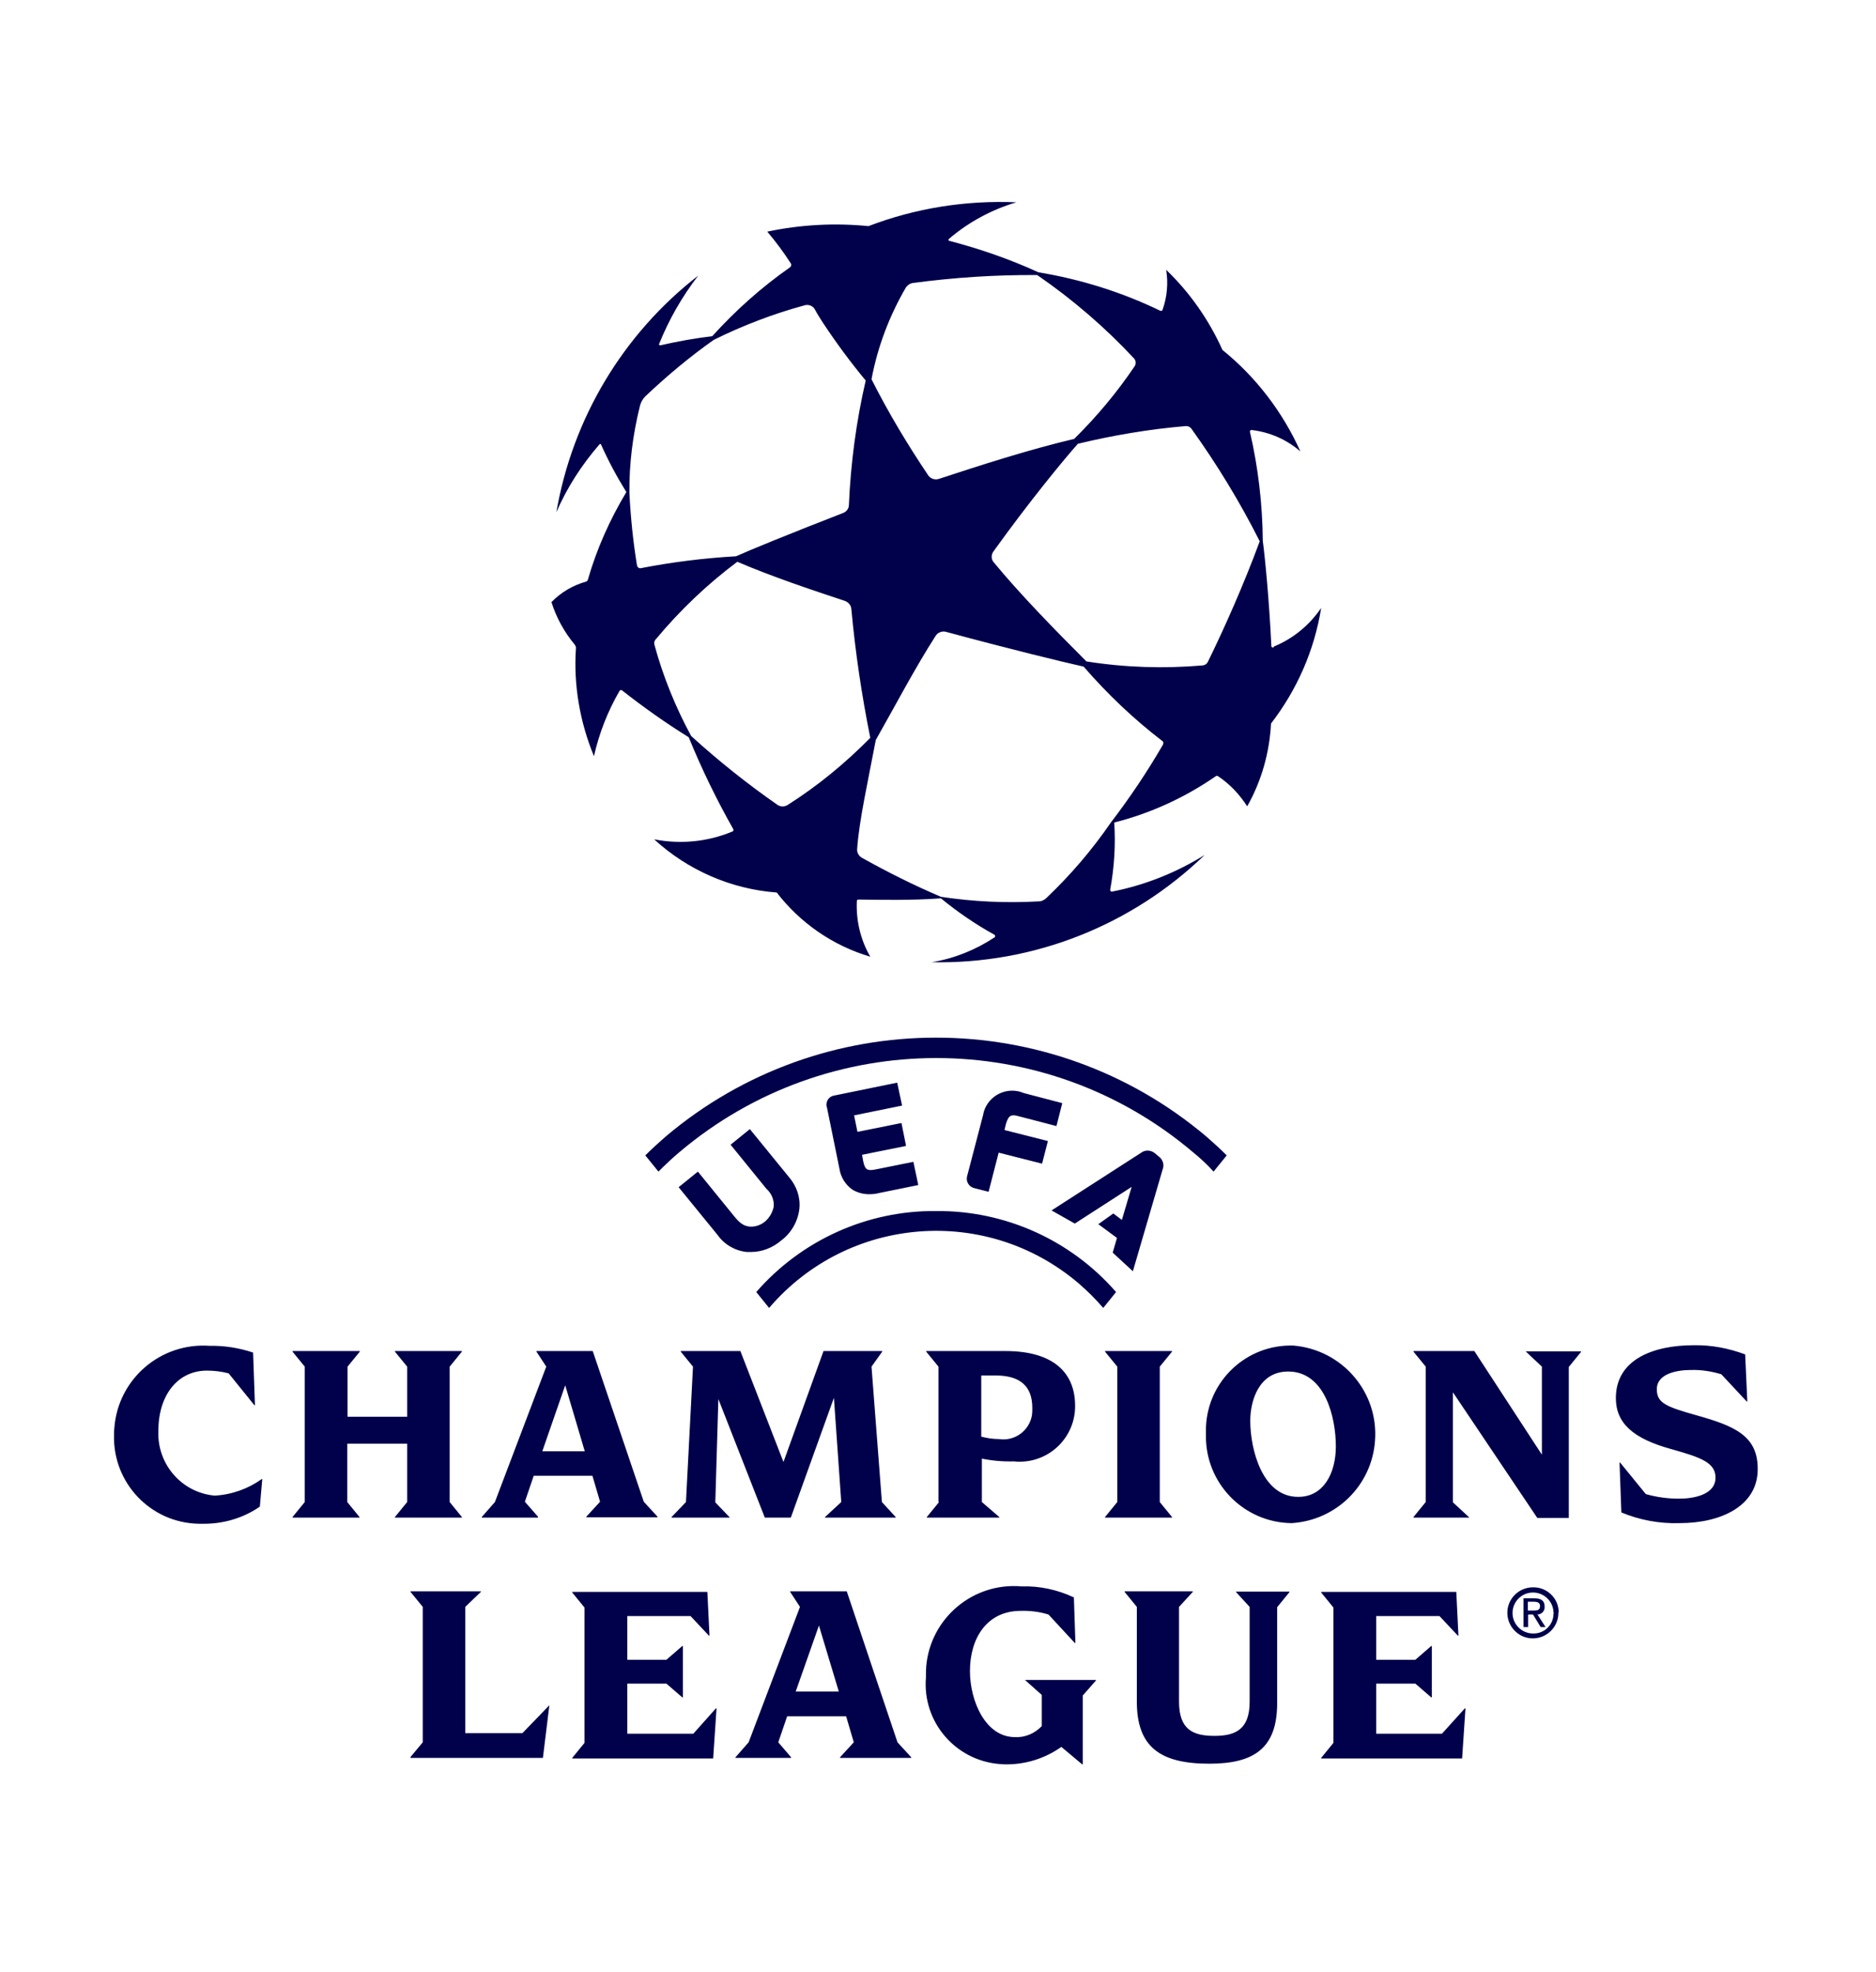 <?xml version="1.0" encoding="utf-8"?>
<!-- Generator: Adobe Illustrator 26.0.1, SVG Export Plug-In . SVG Version: 6.00 Build 0)  -->
<svg version="1.1" id="Layer_1" xmlns="http://www.w3.org/2000/svg" xmlns:xlink="http://www.w3.org/1999/xlink" x="0px" y="0px"
	 viewBox="0 0 61.37 64.52" style="enable-background:new 0 0 61.37 64.52;" xml:space="preserve">
<style type="text/css">
	.st0{fill:#FFFFFF;enable-background:new    ;}
	.st1{fill:#FFD67A;}
	.st2{fill:#BB8409;}
	.st3{fill:#FBB823;}
	.st4{clip-path:url(#SVGID_00000151501444813606529770000013615363076636603286_);}
	.st5{fill:#252525;}
	.st6{clip-path:url(#SVGID_00000114042640216441806260000016137938420663495338_);}
	.st7{fill:#2E2B25;}
	.st8{clip-path:url(#SVGID_00000145034307068037160270000011559470984848800943_);}
	.st9{fill:#3D3525;}
	.st10{clip-path:url(#SVGID_00000034795164385375723860000015805538808141139598_);}
	.st11{fill:#795E24;}
	.st12{clip-path:url(#SVGID_00000141431654439860306740000002497502877001109151_);}
	.st13{fill:#937024;}
	.st14{opacity:0.41;}
	.st15{fill:#762702;}
	.st16{fill:#782902;}
	.st17{fill:#742502;}
	.st18{fill:#806903;}
	.st19{fill:#7F5F03;}
	.st20{fill:#052822;}
	.st21{fill:#041F1D;}
	.st22{fill:#060A0B;}
	.st23{fill:#7D5903;}
	.st24{fill:#05090B;}
	.st25{fill:#030607;}
	.st26{fill:#041C1B;}
	.st27{fill:#806603;}
	.st28{fill:#054535;}
	.st29{fill:#600B03;}
	.st30{fill:#4C0A02;}
	.st31{fill:#064D3E;}
	.st32{fill:#064B3C;}
	.st33{fill:#054335;}
	.st34{fill:#5D0A03;}
	.st35{fill:#043E2E;}
	.st36{fill:#040607;}
	.st37{fill:#050A0B;}
	.st38{fill:#0B1113;}
	.st39{fill:#0D171B;}
	.st40{fill:#0D1519;}
	.st41{fill:#091113;}
	.st42{fill:#06503F;}
	.st43{fill:#054838;}
	.st44{fill:#054A3A;}
	.st45{fill:#043F30;}
	.st46{fill:#053F2F;}
	.st47{fill:#043C2D;}
	.st48{fill:#043D2E;}
	.st49{fill:#043F2E;}
	.st50{fill:#054C3B;}
	.st51{fill:#043D2D;}
	.st52{fill:#055242;}
	.st53{fill:#0D181D;}
	.st54{fill:#060B0D;}
	.st55{fill:#0B1419;}
	.st56{fill:#0B161B;}
	.st57{fill:#6F2402;}
	.st58{fill:#054233;}
	.st59{fill:#054334;}
	.st60{fill:#054C3E;}
	.st61{fill:#054033;}
	.st62{fill:#054030;}
	.st63{fill:#054333;}
	.st64{fill:#0A1216;}
	.st65{fill:#070E11;}
	.st66{fill:#070D10;}
	.st67{fill:#081013;}
	.st68{fill:#570803;}
	.st69{fill:#052321;}
	.st70{fill:#04221E;}
	.st71{fill:#052826;}
	.st72{fill:#670B03;}
	.st73{fill:#091115;}
	.st74{fill:#0C1519;}
	.st75{fill:#053A2D;}
	.st76{fill:#06493B;}
	.st77{fill:#722202;}
	.st78{fill:#054837;}
	.st79{fill:#053A2C;}
	.st80{fill:#054638;}
	.st81{fill:#044031;}
	.st82{fill:#560803;}
	.st83{fill:#480702;}
	.st84{fill:#064E3E;}
	.st85{fill:#762C01;}
	.st86{fill:#6D0B04;}
	.st87{fill:#772A02;}
	.st88{fill:#640804;}
	.st89{fill:#690904;}
	.st90{fill:#600804;}
	.st91{fill:#712501;}
	.st92{fill:#772C02;}
	.st93{fill:#712701;}
	.st94{fill:#762402;}
	.st95{fill:#053A2F;}
	.st96{fill:#053529;}
	.st97{fill:#043028;}
	.st98{fill:#05090A;}
	.st99{fill:#064336;}
	.st100{fill:#0B1315;}
	.st101{fill:#043026;}
	.st102{fill:#073629;}
	.st103{fill:#07412F;}
	.st104{fill:#010202;}
	.st105{fill:#051A12;}
	.st106{fill:#042623;}
	.st107{fill:#05342D;}
	.st108{fill:#042722;}
	.st109{fill:#052E28;}
	.st110{fill:#07312C;}
	.st111{fill:#04312A;}
	.st112{fill:#03201E;}
	.st113{fill:#06372F;}
	.st114{fill:#062A28;}
	.st115{fill:#031917;}
	.st116{fill:#040809;}
	.st117{fill:#090F13;}
	.st118{fill:#091013;}
	.st119{fill:#060C0E;}
	.st120{fill:#5D0703;}
	.st121{fill:#052825;}
	.st122{fill:#053F30;}
	.st123{fill:#043E2F;}
	.st124{fill:#054939;}
	.st125{fill:#043B2C;}
	.st126{fill:#054031;}
	.st127{fill:#05493A;}
	.st128{fill:#044030;}
	.st129{fill:#065242;}
	.st130{fill:#043A2C;}
	.st131{fill:#043F2F;}
	.st132{fill:#064C3A;}
	.st133{fill:#5E4801;}
	.st134{fill:#554201;}
	.st135{fill:#054435;}
	.st136{fill:#05402E;}
	.st137{fill:#064332;}
	.st138{fill:#042120;}
	.st139{fill:#04211E;}
	.st140{fill:#052422;}
	.st141{fill:#07322B;}
	.st142{fill:#031F1D;}
	.st143{fill:#052D27;}
	.st144{fill:#042621;}
	.st145{fill:#05322A;}
	.st146{fill:#05322B;}
	.st147{fill:#04362A;}
	.st148{fill:#053930;}
	.st149{fill:#053F32;}
	.st150{fill:#054537;}
	.st151{fill:#053F34;}
	.st152{fill:#042D26;}
	.st153{fill:#053E34;}
	.st154{fill:#053C30;}
	.st155{fill:#04201E;}
	.st156{fill:#031918;}
	.st157{fill:#062B26;}
	.st158{fill:#054639;}
	.st159{fill:#054336;}
	.st160{fill:#04392B;}
	.st161{fill:#020404;}
	.st162{fill:#06241A;}
	.st163{fill:#061E14;}
	.st164{fill:#05342B;}
	.st165{fill:#032921;}
	.st166{fill:#054134;}
	.st167{fill:#042B24;}
	.st168{fill:#05362D;}
	.st169{fill:#052E27;}
	.st170{fill:#052E22;}
	.st171{fill:#04362B;}
	.st172{fill:#054034;}
	.st173{fill:#053F33;}
	.st174{fill:#043328;}
	.st175{fill:#053029;}
	.st176{fill:#042822;}
	.st177{fill:#05372F;}
	.st178{fill:#042420;}
	.st179{fill:#172227;}
	.st180{fill:#030506;}
	.st181{fill:#070C0E;}
	.st182{fill:#0D191E;}
	.st183{fill:#0A1115;}
	.st184{fill:#054636;}
	.st185{fill:#044232;}
	.st186{fill:#054839;}
	.st187{fill:#044132;}
	.st188{fill:#055040;}
	.st189{fill:#4B0703;}
	.st190{fill:#05131B;}
	.st191{fill:#0D1317;}
	.st192{fill:#732902;}
	.st193{fill:#054B3B;}
	.st194{fill:#672703;}
	.st195{fill:#651E02;}
	.st196{fill:#054C3C;}
	.st197{fill:#043D2F;}
	.st198{fill:#064E3F;}
	.st199{fill:#054B3A;}
	.st200{fill:#065444;}
	.st201{fill:#054D3E;}
	.st202{fill:#043A2A;}
	.st203{fill:#690A03;}
	.st204{fill:#650804;}
	.st205{fill:#610804;}
	.st206{fill:#054434;}
	.st207{fill:#054232;}
	.st208{fill:#055343;}
	.st209{fill:#054F3E;}
	.st210{fill:#044536;}
	.st211{fill:#710C04;}
	.st212{fill:#755D02;}
	.st213{fill:#0C161B;}
	.st214{fill:#0D171C;}
	.st215{fill:#05151A;}
	.st216{fill:#070F12;}
	.st217{fill:#470503;}
	.st218{fill:#0E1A1F;}
	.st219{fill:#0C171C;}
	.st220{fill:#070C0F;}
	.st221{fill:#490802;}
	.st222{fill:#062217;}
	.st223{fill:#4C0902;}
	.st224{fill:#0B1216;}
	.st225{fill:#111E17;}
	.st226{fill:#0F1B21;}
	.st227{fill:#065140;}
	.st228{fill:#7C6303;}
	.st229{fill:#520903;}
	.st230{fill:#654C02;}
	.st231{fill:#064C3C;}
	.st232{fill:#054132;}
	.st233{fill:#043C2C;}
	.st234{fill:#806003;}
	.st235{fill:#7D5703;}
	.st236{fill:#7C5A03;}
	.st237{fill:#806103;}
	.st238{fill:#806304;}
	.st239{fill:#7D6202;}
	.st240{fill:#7A5902;}
	.st241{fill:#7E5D03;}
	.st242{fill:#054534;}
	.st243{fill:#053D2E;}
	.st244{fill:#063C29;}
	.st245{fill:#044233;}
	.st246{fill:#5B0903;}
	.st247{fill:#530A02;}
	.st248{fill:#4C0703;}
	.st249{fill:#7B0C05;}
	.st250{fill:#0B171B;}
	.st251{fill:#0A1419;}
	.st252{fill:#052D26;}
	.st253{fill:#063A32;}
	.st254{fill:#06332C;}
	.st255{fill:#043229;}
	.st256{fill:#053A31;}
	.st257{fill:#065442;}
	.st258{fill:#052522;}
	.st259{fill:#062D27;}
	.st260{fill:#670C05;}
	.st261{fill:#042F26;}
	.st262{fill:#053E35;}
	.st263{fill:#054738;}
	.st264{fill:#785602;}
	.st265{fill:#071C19;}
	.st266{fill:#772E01;}
	.st267{fill:#820D06;}
	.st268{fill:#770C05;}
	.st269{fill:#7D0C05;}
	.st270{fill:#730B04;}
	.st271{fill:#732901;}
	.st272{fill:#702701;}
	.st273{fill:#042B23;}
	.st274{fill:#064338;}
	.st275{fill:#0D161B;}
	.st276{fill:#052B25;}
	.st277{fill:#05302A;}
	.st278{fill:#052322;}
	.st279{fill:#043029;}
	.st280{fill:#042C25;}
	.st281{fill:#032821;}
	.st282{fill:#05352D;}
	.st283{fill:#080F12;}
	.st284{fill:#091316;}
	.st285{fill:#05332A;}
	.st286{fill:#0A1317;}
	.st287{fill:#060C0F;}
	.st288{fill:#070E10;}
	.st289{fill:#042E26;}
	.st290{fill:#05372E;}
	.st291{fill:#053C31;}
	.st292{fill:#042821;}
	.st293{fill:#480503;}
	.st294{fill:#0C161A;}
	.st295{fill:#041D1D;}
	.st296{fill:#041A19;}
	.st297{fill:#054234;}
	.st298{fill:#04392A;}
	.st299{fill:#054938;}
	.st300{fill:#054A3B;}
	.st301{fill:#075141;}
	.st302{fill:#065240;}
	.st303{fill:#685001;}
	.st304{fill:#054739;}
	.st305{fill:#053E2C;}
	.st306{fill:#05392A;}
	.st307{fill:#055140;}
	.st308{fill:#054C3D;}
	.st309{fill:#064F3F;}
	.st310{fill:#064C3B;}
	.st311{fill:#053A2E;}
	.st312{fill:#043129;}
	.st313{fill:#054135;}
	.st314{fill:#043127;}
	.st315{fill:#063F35;}
	.st316{fill:#050A0C;}
	.st317{fill:#040708;}
	.st318{fill:#070D0F;}
	.st319{fill:#091114;}
	.st320{fill:#070C0D;}
	.st321{fill:#061F15;}
	.st322{fill:#052B20;}
	.st323{fill:#051A11;}
	.st324{fill:#062016;}
	.st325{fill:#07281C;}
	.st326{fill:#05291F;}
	.st327{fill:#051D14;}
	.st328{fill:#062E21;}
	.st329{fill:#063325;}
	.st330{fill:#041D14;}
	.st331{fill:#063326;}
	.st332{fill:#05281E;}
	.st333{fill:#06281E;}
	.st334{fill:#042922;}
	.st335{fill:#05382F;}
	.st336{fill:#052C25;}
	.st337{fill:#05342C;}
	.st338{fill:#06362F;}
	.st339{fill:#032721;}
	.st340{fill:#063C32;}
	.st341{fill:#053428;}
	.st342{fill:#06382B;}
	.st343{fill:#06392C;}
	.st344{fill:#7C6102;}
	.st345{fill:#0D1518;}
	.st346{fill:#6D5402;}
	.st347{fill:#080D10;}
	.st348{fill:#054F40;}
	.st349{fill:#064D3B;}
	.st350{fill:#064D3C;}
	.st351{fill:#05131A;}
	.st352{fill:#732B01;}
	.st353{fill:#054737;}
	.st354{fill:#054E3E;}
	.st355{fill:#033F30;}
	.st356{fill:#065142;}
	.st357{fill:#044433;}
	.st358{fill:#054A39;}
	.st359{fill:#044131;}
	.st360{fill:#044535;}
	.st361{fill:#065644;}
	.st362{fill:#6E0B04;}
	.st363{fill:#7D5803;}
	.st364{fill:#7A5602;}
	.st365{fill:#785402;}
	.st366{fill:#765102;}
	.st367{fill:#630A03;}
	.st368{fill:#600A03;}
	.st369{fill:#053324;}
	.st370{fill:#054B3C;}
	.st371{fill:#043B2E;}
	.st372{fill:#054637;}
	.st373{fill:#043B2D;}
	.st374{fill:#121115;}
	.st375{fill:#705702;}
	.st376{fill:#776002;}
	.st377{fill:#721903;}
	.st378{fill:#0A1316;}
	.st379{fill:#0A1418;}
	.st380{fill:#752102;}
	.st381{fill:#741D03;}
	.st382{fill:#722401;}
	.st383{fill:#05291C;}
	.st384{fill:#03291E;}
	.st385{fill:#053021;}
	.st386{fill:#6B1C02;}
	.st387{fill:#320702;}
	.st388{fill:#702C01;}
	.st389{fill:#702B01;}
	.st390{fill:#722701;}
	.st391{fill:#752B01;}
	.st392{fill:#6E2901;}
	.st393{fill:#6E2A01;}
	.st394{fill:#6E2A00;}
	.st395{fill:#6F2901;}
	.st396{fill:#772F01;}
	.st397{fill:#6F2601;}
	.st398{fill:#702401;}
	.st399{fill:#752003;}
	.st400{fill:#055141;}
	.st401{fill:#065343;}
	.st402{fill:#745C02;}
	.st403{fill:#7F6203;}
	.st404{fill:#786003;}
	.st405{fill:#786102;}
	.st406{fill:#745B02;}
	.st407{fill:#785E02;}
	.st408{fill:#053831;}
	.st409{fill:#054032;}
	.st410{fill:#064B3A;}
	.st411{fill:#064A39;}
	.st412{fill:#080E11;}
	.st413{fill:#7F6003;}
	.st414{fill:#6D1E02;}
	.st415{fill:#806703;}
	.st416{fill:#7B5D03;}
	.st417{fill:#806303;}
	.st418{fill:#7B6203;}
	.st419{fill:#7C5E03;}
	.st420{fill:#063327;}
	.st421{fill:#05372B;}
	.st422{fill:#05261E;}
	.st423{fill:#7E5B02;}
	.st424{fill:#043C2B;}
	.st425{fill:#054937;}
	.st426{fill:#084D36;}
	.st427{fill:#043F31;}
	.st428{fill:#065243;}
	.st429{fill:#064C3E;}
	.st430{fill:#7E5D02;}
	.st431{fill:#7B5202;}
	.st432{fill:#0A1318;}
	.st433{fill:#040707;}
	.st434{fill:#060B0E;}
	.st435{fill:#7A4C03;}
	.st436{fill:#080F13;}
	.st437{fill:#0D191F;}
	.st438{fill:#0B1519;}
	.st439{fill:#060A0D;}
	.st440{fill:#810D06;}
	.st441{fill:#7E0C05;}
	.st442{fill:#091215;}
	.st443{fill:#0B1619;}
	.st444{fill:#054F3F;}
	.st445{fill:#763001;}
	.st446{fill:#6D2A01;}
	.st447{fill:#6E2C02;}
	.st448{fill:#742D01;}
	.st449{fill:#053E2E;}
	.st450{fill:#7B4E02;}
	.st451{fill:#7D5A03;}
	.st452{fill:#7C5202;}
	.st453{fill:#7E5F03;}
	.st454{fill:#7C5503;}
	.st455{fill:#053B32;}
	.st456{fill:#043027;}
	.st457{fill:#04382B;}
	.st458{fill:#032320;}
	.st459{fill:#043228;}
	.st460{fill:#4E0603;}
	.st461{fill:#520703;}
	.st462{fill:#4A0503;}
	.st463{fill:#5B0704;}
	.st464{fill:#070E12;}
	.st465{fill:#0A1114;}
	.st466{fill:#054536;}
	.st467{fill:#053F31;}
	.st468{fill:#04372B;}
	.st469{fill:#053D31;}
	.st470{fill:#042D25;}
	.st471{fill:#064739;}
	.st472{fill:#0C1215;}
	.st473{fill:#064D3D;}
	.st474{fill:#6E5402;}
	.st475{fill:#053129;}
	.st476{fill:#053326;}
	.st477{fill:#063328;}
	.st478{fill:#052E26;}
	.st479{fill:#052D24;}
	.st480{fill:#053629;}
	.st481{fill:#083623;}
	.st482{fill:#043626;}
	.st483{fill:#064A3D;}
	.st484{fill:#053D32;}
	.st485{fill:#04372C;}
	.st486{fill:#054236;}
	.st487{fill:#05392D;}
	.st488{fill:#064437;}
	.st489{fill:#053D2F;}
	.st490{fill:#064A3C;}
	.st491{fill:#04392D;}
	.st492{fill:#04382A;}
	.st493{fill:#0A1215;}
	.st494{fill:#0B151A;}
	.st495{fill:#0C151A;}
	.st496{fill:#0B1317;}
	.st497{fill:#0B151B;}
	.st498{fill:#0E181C;}
	.st499{fill:#0D181C;}
	.st500{fill:#040608;}
	.st501{fill:#030505;}
	.st502{fill:#0B1418;}
	.st503{fill:#05281D;}
	.st504{fill:#062218;}
	.st505{fill:#091216;}
	.st506{fill:#051710;}
	.st507{fill:#073426;}
	.st508{fill:#052920;}
	.st509{fill:#053329;}
	.st510{fill:#043329;}
	.st511{fill:#043429;}
	.st512{fill:#053D34;}
	.st513{fill:#032521;}
	.st514{fill:#05392E;}
	.st515{fill:#074036;}
	.st516{fill:#053E30;}
	.st517{fill:#043125;}
	.st518{fill:#065341;}
	.st519{fill:#043829;}
	.st520{fill:#054E3F;}
	.st521{fill:#064C3D;}
	.st522{fill:#065543;}
	.st523{fill:#044133;}
	.st524{fill:#750A04;}
	.st525{fill:#740C04;}
	.st526{fill:#053C2E;}
	.st527{fill:#7D5403;}
	.st528{fill:#7D5303;}
	.st529{fill:#765002;}
	.st530{fill:#785002;}
	.st531{fill:#775102;}
	.st532{fill:#785202;}
	.st533{fill:#053C2C;}
	.st534{fill:#043A2B;}
	.st535{fill:#090E10;}
	.st536{fill:#752802;}
	.st537{fill:#061F14;}
	.st538{fill:#053122;}
	.st539{fill:#063627;}
	.st540{fill:#054231;}
	.st541{fill:#732D01;}
	.st542{fill:#064938;}
	.st543{fill:#05271C;}
	.st544{fill:#043E30;}
	.st545{fill:#044435;}
	.st546{fill:#065041;}
	.st547{fill:#7C6103;}
	.st548{fill:#755A02;}
	.st549{fill:#0B1318;}
	.st550{fill:#742202;}
	.st551{fill:#722002;}
	.st552{fill:#6E2102;}
	.st553{fill:#781F03;}
	.st554{fill:#782103;}
	.st555{fill:#6F2202;}
	.st556{fill:#712B01;}
	.st557{fill:#742902;}
	.st558{fill:#051419;}
	.st559{fill:#6E2A02;}
	.st560{fill:#0C1315;}
	.st561{fill:#0C1619;}
	.st562{fill:#080E10;}
	.st563{fill:#722601;}
	.st564{fill:#6F2801;}
	.st565{fill:#762802;}
	.st566{fill:#722C01;}
	.st567{fill:#712C01;}
	.st568{fill:#742B01;}
	.st569{fill:#053E31;}
	.st570{fill:#7B6002;}
	.st571{fill:#084835;}
	.st572{fill:#053E2F;}
	.st573{fill:#053A2A;}
	.st574{fill:#073C28;}
	.st575{fill:#7C5F03;}
	.st576{fill:#744203;}
	.st577{fill:#093F2A;}
	.st578{fill:#064839;}
	.st579{fill:#064F3D;}
	.st580{fill:#05402D;}
	.st581{fill:#064B37;}
	.st582{fill:#05503D;}
	.st583{fill:#042C24;}
	.st584{fill:#5D0704;}
	.st585{fill:#7F6503;}
	.st586{fill:#600704;}
	.st587{fill:#630904;}
	.st588{fill:#0D1616;}
	.st589{fill:#0B161A;}
	.st590{fill:#0C171B;}
	.st591{fill:#070C10;}
	.st592{fill:#041216;}
	.st593{fill:#091014;}
	.st594{fill:#060D0F;}
	.st595{fill:#0D181E;}
	.st596{fill:#070B0B;}
	.st597{fill:#0F191E;}
	.st598{fill:#04080A;}
	.st599{fill:#722D01;}
	.st600{fill:#7D4E02;}
	.st601{fill:#794802;}
	.st602{fill:#784702;}
	.st603{fill:#752D01;}
	.st604{fill:#0E1517;}
	.st605{fill:#0C181D;}
	.st606{fill:#05141A;}
	.st607{fill:#054D3D;}
	.st608{fill:#772C01;}
	.st609{fill:#0B1316;}
	.st610{fill:#0A1012;}
	.st611{fill:#7C0F05;}
	.st612{fill:#712D01;}
	.st613{fill:#794A02;}
	.st614{fill:#700E04;}
	.st615{fill:#770E04;}
	.st616{fill:#660D03;}
	.st617{fill:#0F1B1E;}
	.st618{fill:#084836;}
	.st619{fill:#6F2D01;}
	.st620{fill:#702B00;}
	.st621{fill:#0E1313;}
	.st622{fill:#073D2D;}
	.st623{fill:#5A0D03;}
	.st624{fill:#794502;}
	.st625{fill:#7A4A01;}
	.st626{fill:#744C02;}
	.st627{fill:#795502;}
	.st628{fill:#755602;}
	.st629{fill:#064337;}
	.st630{fill:#053C2F;}
	.st631{fill:#06483B;}
	.st632{fill:#063E32;}
	.st633{fill:#750B04;}
	.st634{fill:#6A0A03;}
	.st635{fill:#742E01;}
	.st636{fill:#111519;}
	.st637{fill:#5E0704;}
	.st638{fill:#064439;}
	.st639{fill:#043C2E;}
	.st640{fill:#0A1518;}
	.st641{fill:#05483A;}
	.st642{fill:#0A1618;}
	.st643{fill:#0B1518;}
	.st644{fill:#0A0E12;}
	.st645{fill:#041217;}
	.st646{fill:#064B3D;}
	.st647{fill:#054635;}
	.st648{fill:#0F1B20;}
	.st649{fill:#080C0E;}
	.st650{fill:#04392C;}
	.st651{fill:#054A3C;}
	.st652{fill:#055342;}
	.st653{fill:#065441;}
	.st654{fill:#05241F;}
	.st655{fill:#041717;}
	.st656{fill:#072D25;}
	.st657{fill:#043629;}
	.st658{fill:#052A25;}
	.st659{fill:#053830;}
	.st660{fill:#042B25;}
	.st661{fill:#05352B;}
	.st662{fill:#06493A;}
	.st663{fill:#04372A;}
	.st664{fill:#06463A;}
	.st665{fill:#05080A;}
	.st666{fill:#062319;}
	.st667{fill:#0E191F;}
	.st668{fill:#0B1618;}
	.st669{fill:#061C15;}
	.st670{fill:#053224;}
	.st671{fill:#053023;}
	.st672{fill:#053426;}
	.st673{fill:#052D21;}
	.st674{fill:#052218;}
	.st675{fill:#052B21;}
	.st676{fill:#081012;}
	.st677{fill:#054436;}
	.st678{fill:#064234;}
	.st679{fill:#04372D;}
	.st680{fill:#043128;}
	.st681{fill:#053D33;}
	.st682{fill:#044332;}
	.st683{fill:#065344;}
	.st684{fill:#054E3D;}
	.st685{fill:#044032;}
	.st686{fill:#05231A;}
	.st687{fill:#043023;}
	.st688{fill:#053425;}
	.st689{fill:#041F15;}
	.st690{fill:#053B2B;}
	.st691{fill:#043627;}
	.st692{fill:#073123;}
	.st693{fill:#055041;}
	.st694{fill:#4D0807;}
	.st695{fill:#752402;}
	.st696{fill:#6E2002;}
	.st697{fill:#721D02;}
	.st698{fill:#6F2602;}
	.st699{fill:#702603;}
	.st700{fill:#7B4602;}
	.st701{fill:#04392E;}
	.st702{fill:#054337;}
	.st703{fill:#064639;}
	.st704{fill:#064231;}
	.st705{fill:#06483A;}
	.st706{fill:#053D30;}
	.st707{fill:#043427;}
	.st708{fill:#04352A;}
	.st709{fill:#053C2D;}
	.st710{fill:#532701;}
	.st711{fill:#740A04;}
	.st712{fill:#060B0C;}
	.st713{fill:#06181E;}
	.st714{fill:#0A1112;}
	.st715{fill:#6B4D04;}
	.st716{fill:#080C0D;}
	.st717{fill:#05141B;}
	.st718{fill:#043929;}
	.st719{fill:#051318;}
	.st720{fill:#070D11;}
	.st721{fill:#054B39;}
	.st722{fill:#742602;}
	.st723{fill:#052520;}
	.st724{fill:#6D2802;}
	.st725{fill:#08372B;}
	.st726{fill:#07251F;}
	.st727{fill:#7C5303;}
	.st728{fill:#7B4F02;}
	.st729{fill:#782B02;}
	.st730{fill:#7D0D05;}
	.st731{fill:#774702;}
	.st732{fill:#0D171A;}
	.st733{fill:#081114;}
	.st734{fill:#0C181C;}
	.st735{fill:#06161C;}
	.st736{fill:#0C181E;}
	.st737{fill:#043E2D;}
	.st738{fill:#044333;}
	.st739{fill:#054B38;}
	.st740{fill:#7F6603;}
	.st741{fill:#720E05;}
	.st742{fill:#750E06;}
	.st743{fill:#743A01;}
	.st744{fill:#0E181D;}
	.st745{fill:#0A0D0D;}
	.st746{fill:#784002;}
	.st747{fill:#500C02;}
	.st748{fill:#044334;}
	.st749{fill:#044231;}
	.st750{fill:#05503E;}
	.st751{fill:#065443;}
	.st752{fill:#600903;}
	.st753{fill:#550A03;}
	.st754{fill:#480903;}
	.st755{fill:#6A0A04;}
	.st756{fill:#0A1516;}
	.st757{fill:#705002;}
	.st758{fill:#061C1B;}
	.st759{fill:#042E24;}
	.st760{fill:#064A3B;}
	.st761{fill:#04382C;}
	.st762{fill:#064D3F;}
	.st763{fill:#064235;}
	.st764{fill:#064236;}
	.st765{fill:#7B0E04;}
	.st766{fill:#7A0B05;}
	.st767{fill:#0F171B;}
	.st768{fill:#0C1318;}
	.st769{fill:#052C26;}
	.st770{fill:#052A27;}
	.st771{fill:#031A1A;}
	.st772{fill:#031E1C;}
	.st773{fill:#05332C;}
	.st774{fill:#061E1C;}
	.st775{fill:#031213;}
	.st776{fill:#031414;}
	.st777{fill:#064538;}
	.st778{fill:#04332A;}
	.st779{fill:#042E25;}
	.st780{fill:#05372C;}
	.st781{fill:#064B39;}
	.st782{fill:#0A1116;}
	.st783{fill:#051319;}
	.st784{fill:#091015;}
	.st785{fill:#0E191E;}
	.st786{fill:#05251B;}
	.st787{fill:#062D20;}
	.st788{fill:#052018;}
	.st789{fill:#0C181B;}
	.st790{fill:#0B1319;}
	.st791{fill:#063F31;}
	.st792{fill:#042A1F;}
	.st793{fill:#073A2C;}
	.st794{fill:#05392C;}
	.st795{fill:#043024;}
	.st796{fill:#042B20;}
	.st797{fill:#054235;}
	.st798{fill:#054538;}
	.st799{fill:#043226;}
	.st800{fill:#04362C;}
	.st801{fill:#052623;}
	.st802{fill:#043123;}
	.st803{fill:#054D3C;}
	.st804{fill:#030404;}
	.st805{fill:#050707;}
	.st806{fill:#053A2B;}
	.st807{fill:#020304;}
	.st808{fill:#063A2B;}
	.st809{fill:#033A2A;}
	.st810{fill:#053D2C;}
	.st811{fill:#060A0C;}
	.st812{fill:#0E1A20;}
	.st813{fill:#762902;}
	.st814{fill:#722801;}
	.st815{fill:#795202;}
	.st816{fill:#794D02;}
	.st817{fill:#704001;}
	.st818{fill:#774802;}
	.st819{fill:#043729;}
	.st820{fill:#043A2D;}
	.st821{fill:#064B3B;}
	.st822{fill:#064331;}
	.st823{fill:#05392B;}
	.st824{fill:#06473A;}
	.st825{fill:#075342;}
	.st826{fill:#065340;}
	.st827{fill:#072315;}
	.st828{fill:#052F22;}
	.st829{fill:#593001;}
	.st830{fill:#592C01;}
	.st831{fill:#5A3401;}
	.st832{fill:#5C3A01;}
	.st833{fill:#7C0C05;}
	.st834{fill:#644501;}
	.st835{fill:#613F01;}
	.st836{fill:#06161E;}
	.st837{fill:#490903;}
	.st838{fill:#064F40;}
	.st839{fill:#054B3D;}
	.st840{fill:#044434;}
	.st841{fill:#055441;}
	.st842{fill:#055444;}
	.st843{fill:#7E5C02;}
	.st844{fill:#732202;}
	.st845{fill:#762202;}
	.st846{fill:#06332A;}
	.st847{fill:#692203;}
	.st848{fill:#042923;}
	.st849{fill:#06352E;}
	.st850{fill:#063D33;}
	.st851{fill:#053E33;}
	.st852{fill:#7C5903;}
	.st853{fill:#7B5503;}
	.st854{fill:#081014;}
	.st855{fill:#7C5803;}
	.st856{fill:#050808;}
	.st857{fill:#051219;}
	.st858{fill:#0C161C;}
	.st859{fill:#0D1A1D;}
	.st860{fill:#064F42;}
	.st861{fill:#610D05;}
	.st862{fill:#691F01;}
	.st863{fill:#550F04;}
	.st864{fill:#451005;}
	.st865{fill:#702003;}
	.st866{fill:#7F6803;}
	.st867{fill:#7E1005;}
	.st868{fill:#063C2F;}
	.st869{fill:#080D0D;}
	.st870{fill:#0F1919;}
	.st871{fill:#732502;}
	.st872{fill:#090F12;}
	.st873{fill:#0A1011;}
	.st874{fill:#06090B;}
	.st875{fill:#043B2B;}
	.st876{fill:#030405;}
	.st877{fill:#050708;}
	.st878{fill:#0C2E27;}
	.st879{fill:#075040;}
	.st880{fill:#05493B;}
	.st881{fill:#041716;}
	.st882{fill:#042A24;}
	.st883{fill:#0B1417;}
	.st884{fill:#033228;}
	.st885{fill:#054237;}
	.st886{fill:#051418;}
	.st887{fill:#05151C;}
	.st888{fill:#062F20;}
	.st889{fill:#053729;}
	.st890{fill:#06281D;}
	.st891{fill:#052C1F;}
	.st892{fill:#051F16;}
	.st893{fill:#064335;}
	.st894{fill:#063C2D;}
	.st895{fill:#04342A;}
	.st896{fill:#043F32;}
	.st897{fill:#064E3C;}
	.st898{fill:#043E31;}
	.st899{fill:#043D2C;}
	.st900{fill:#044130;}
	.st901{fill:#055241;}
	.st902{fill:#06151C;}
	.st903{fill:#6D2501;}
	.st904{fill:#722602;}
	.st905{fill:#6F2401;}
	.st906{fill:#735002;}
	.st907{fill:#704B01;}
	.st908{fill:#704801;}
	.st909{fill:#7C4F03;}
	.st910{fill:#673901;}
	.st911{fill:#663F01;}
	.st912{fill:#043728;}
	.st913{fill:#053B2F;}
	.st914{fill:#063324;}
	.st915{fill:#05291E;}
	.st916{fill:#042C21;}
	.st917{fill:#043628;}
	.st918{fill:#05382A;}
	.st919{fill:#043225;}
	.st920{fill:#064435;}
	.st921{fill:#603201;}
	.st922{fill:#5E3601;}
	.st923{fill:#810E06;}
	.st924{fill:#7D5C03;}
	.st925{fill:#5D1E01;}
	.st926{fill:#7B5103;}
	.st927{fill:#641F01;}
	.st928{fill:#6C4D02;}
	.st929{fill:#694501;}
	.st930{fill:#6A4C01;}
	.st931{fill:#064E3D;}
	.st932{fill:#053E32;}
	.st933{fill:#540A03;}
	.st934{fill:#7F6103;}
	.st935{fill:#711B03;}
	.st936{fill:#805F03;}
	.st937{fill:#072B23;}
	.st938{fill:#05362B;}
	.st939{fill:#054133;}
	.st940{fill:#080D0E;}
	.st941{fill:#795602;}
	.st942{fill:#593D02;}
	.st943{fill:#054D3B;}
	.st944{fill:#044C3D;}
	.st945{fill:#6A2201;}
	.st946{fill:#101312;}
	.st947{fill:#7C0D05;}
	.st948{fill:#770D05;}
	.st949{fill:#700B04;}
	.st950{fill:#752602;}
	.st951{fill:#041D1C;}
	.st952{fill:#4C3E03;}
	.st953{fill:#6E1A03;}
	.st954{fill:#7D5F03;}
	.st955{fill:#0E1513;}
	.st956{fill:#111917;}
	.st957{fill:#020405;}
	.st958{fill:#0A1417;}
	.st959{fill:#052A1F;}
	.st960{fill:#05463A;}
	.st961{fill:#070C0C;}
	.st962{fill:#052B1E;}
	.st963{fill:#640A04;}
	.st964{fill:#063C31;}
	.st965{fill:#080D0F;}
	.st966{fill:#030606;}
	.st967{fill:#06352A;}
	.st968{fill:#063E31;}
	.st969{fill:#090F11;}
	.st970{fill:#080D11;}
	.st971{fill:#7F0E05;}
	.st972{fill:#040808;}
	.st973{fill:#061419;}
	.st974{fill:#0A1113;}
	.st975{fill:#0A1213;}
	.st976{fill:#0D161A;}
	.st977{fill:#043B2A;}
	.st978{fill:#053B2C;}
	.st979{fill:#064A3A;}
	.st980{fill:#064237;}
	.st981{fill:#043A2E;}
	.st982{fill:#070D0E;}
	.st983{fill:#06493C;}
	.st984{fill:#062E29;}
	.st985{fill:#091012;}
	.st986{fill:#042721;}
	.st987{fill:#053B2E;}
	.st988{fill:#064638;}
	.st989{fill:#05382D;}
	.st990{fill:#0C171D;}
	.st991{fill:#053F36;}
	.st992{fill:#063B31;}
	.st993{fill:#063E33;}
	.st994{fill:#064436;}
	.st995{fill:#043025;}
	.st996{clip-path:url(#SVGID_00000020361391858894357670000008480235222358912190_);}
	.st997{fill:url(#Ellipse_97_00000124860729273311273260000011161573602618742973_);}
	.st998{fill:url(#Ellipse_98_00000097479498269207478950000000221406081558490259_);}
	.st999{fill:#1E2026;}
	.st1000{fill:#FFFFFF;}
	.st1001{fill:#FAFAFA;}
	.st1002{fill:#494E54;}
	.st1003{fill:#BBBBBB;}
	.st1004{opacity:0.32;fill:#494E54;enable-background:new    ;}
	.st1005{fill:#DFDFDF;}
	.st1006{fill:#FF4444;}
	.st1007{fill:#999999;}
	.st1008{fill:#66FF66;}
	.st1009{fill:none;}
	.st1010{fill:none;stroke:#1E2026;stroke-width:2;stroke-linecap:round;stroke-linejoin:round;}
	.st1011{fill:#1F2226;}
	.st1012{fill:#2B2B34;}
	.st1013{opacity:0.2;}
	.st1014{fill:#FFF029;}
	.st1015{fill:#FFFF00;}
	.st1016{fill:#FF5757;}
	.st1017{fill:#0ECB62;}
	.st1018{fill:#FFA946;}
	.st1019{opacity:0.3;}
	.st1020{fill:#1E2026;fill-opacity:0;}
	.st1021{opacity:0.25;fill:url(#Ellipse_97_00000157994776127918967610000017392152064396799656_);enable-background:new    ;}
	.st1022{fill:#27272F;}
	.st1023{opacity:0.17;fill:#FFFFFF;enable-background:new    ;}
	.st1024{fill:#2C3136;}
	.st1025{fill:#ADFF2F;}
	.st1026{fill:#474C52;}
	.st1027{opacity:0.3;fill:#FFFFFF;enable-background:new    ;}
	.st1028{fill:url(#);}
	.st1029{fill:#B60001;}
	.st1030{opacity:0.25;fill:url(#Ellipse_107_00000058568471071579068890000010334748085122206852_);enable-background:new    ;}
	.st1031{fill:#14151A;}
	.st1032{opacity:0;}
	.st1033{opacity:0.32;}
	.st1034{fill:#494E54;fill-opacity:0;}
	.st1035{fill:none;stroke:#DFDFDF;stroke-width:2;stroke-linecap:round;stroke-linejoin:round;}
	.st1036{fill:#4C4C52;}
	.st1037{fill:none;stroke:#BBBCBF;stroke-width:10;stroke-miterlimit:10;}
	.st1038{clip-path:url(#SVGID_00000173859559390808386360000001445983966352533425_);}
	.st1039{clip-path:url(#SVGID_00000026141139920708389190000000634394532500497280_);}
	.st1040{opacity:0.078;clip-path:url(#SVGID_00000158004547815249281750000008224755000969210770_);fill:url(#);}
	.st1041{clip-path:url(#SVGID_00000115478263493614756320000011105033048750121898_);}
	.st1042{opacity:0.2;clip-path:url(#SVGID_00000115478263493614756320000011105033048750121898_);enable-background:new    ;}
	.st1043{clip-path:url(#SVGID_00000090266594504311015410000001195070831120698796_);fill:url(#);}
	.st1044{clip-path:url(#SVGID_00000090266594504311015410000001195070831120698796_);}
	.st1045{opacity:0.2;clip-path:url(#SVGID_00000115478263493614756320000011105033048750121898_);fill:#1E2026;}
	.st1046{clip-path:url(#SVGID_00000115478263493614756320000011105033048750121898_);fill:#FFFFFF;}
	
		.st1047{clip-path:url(#SVGID_00000115478263493614756320000011105033048750121898_);fill:none;stroke:#ADFF2F;stroke-width:0.38;}
	.st1048{opacity:0.302;clip-path:url(#SVGID_00000115478263493614756320000011105033048750121898_);enable-background:new    ;}
	.st1049{clip-path:url(#SVGID_00000103954803482198012290000003993592514974719893_);fill:#FFFFFF;}
	.st1050{clip-path:url(#SVGID_00000103954803482198012290000003993592514974719893_);fill:#2C3136;}
	
		.st1051{opacity:0.29;clip-path:url(#SVGID_00000115478263493614756320000011105033048750121898_);fill:none;stroke:#FFFFFF;stroke-width:1.14;}
	
		.st1052{clip-path:url(#SVGID_00000115478263493614756320000011105033048750121898_);fill-rule:evenodd;clip-rule:evenodd;fill:#FFFFFF;}
	.st1053{opacity:0.302;clip-path:url(#SVGID_00000115478263493614756320000011105033048750121898_);fill:#FFFFFF;}
	.st1054{clip-path:url(#SVGID_00000115478263493614756320000011105033048750121898_);fill:#33363A;}
	
		.st1055{opacity:0.302;clip-path:url(#SVGID_00000115478263493614756320000011105033048750121898_);fill:none;stroke:#FFFFFF;stroke-width:1.14;}
	.st1056{clip-path:url(#SVGID_00000115478263493614756320000011105033048750121898_);fill:#FFF029;}
	.st1057{clip-path:url(#SVGID_00000115478263493614756320000011105033048750121898_);fill:#0ECB62;}
	.st1058{clip-path:url(#SVGID_00000115478263493614756320000011105033048750121898_);fill:#FF5757;}
	
		.st1059{opacity:0.302;clip-path:url(#SVGID_00000115478263493614756320000011105033048750121898_);fill:none;stroke:#FFFFFF;stroke-width:0.38;}
	.st1060{clip-path:url(#SVGID_00000115478263493614756320000011105033048750121898_);fill:url(#);}
	.st1061{clip-path:url(#SVGID_00000115478263493614756320000011105033048750121898_);fill:#FFA946;}
	.st1062{clip-path:url(#SVGID_00000130648807615415830720000000556929604122593157_);fill:url(#);}
	.st1063{clip-path:url(#SVGID_00000130648807615415830720000000556929604122593157_);}
	.st1064{clip-path:url(#SVGID_00000160172870537853351120000009739422929854900899_);fill:#FFFFFF;}
	.st1065{clip-path:url(#SVGID_00000160172870537853351120000009739422929854900899_);fill:#2C3136;}
	.st1066{clip-path:url(#SVGID_00000090281214074025458570000014985995730328745872_);fill:url(#);}
	.st1067{clip-path:url(#SVGID_00000090281214074025458570000014985995730328745872_);}
	.st1068{clip-path:url(#SVGID_00000038380090077596892870000005823591422094691731_);fill:#FFFFFF;}
	.st1069{clip-path:url(#SVGID_00000038380090077596892870000005823591422094691731_);fill:#2C3136;}
	.st1070{clip-path:url(#SVGID_00000115478263493614756320000011105033048750121898_);fill:#1E2026;}
	.st1071{clip-path:url(#SVGID_00000115478263493614756320000011105033048750121898_);fill:#494E54;}
	.st1072{opacity:0;clip-path:url(#SVGID_00000115478263493614756320000011105033048750121898_);fill:#494E54;}
	.st1073{clip-path:url(#SVGID_00000115478263493614756320000011105033048750121898_);fill:#DFDFDF;}
	.st1074{clip-path:url(#SVGID_00000115478263493614756320000011105033048750121898_);fill:#FF4444;}
	.st1075{clip-path:url(#SVGID_00000115478263493614756320000011105033048750121898_);fill:#999999;}
	.st1076{clip-path:url(#SVGID_00000115478263493614756320000011105033048750121898_);fill:#66FF66;}
	
		.st1077{clip-path:url(#SVGID_00000115478263493614756320000011105033048750121898_);fill:none;stroke:#DFDFDF;stroke-width:0.76;stroke-linecap:round;stroke-linejoin:round;}
	.st1078{clip-path:url(#SVGID_00000153686003514433154740000009786257373433655182_);fill:url(#);}
	.st1079{clip-path:url(#SVGID_00000153686003514433154740000009786257373433655182_);}
	.st1080{clip-path:url(#SVGID_00000163779833156955353720000007783445629137482124_);fill:#FFFFFF;}
	.st1081{clip-path:url(#SVGID_00000163779833156955353720000007783445629137482124_);fill:#2C3136;}
	.st1082{clip-path:url(#SVGID_00000115478263493614756320000011105033048750121898_);fill:#363640;}
	.st1083{clip-path:url(#SVGID_00000115478263493614756320000011105033048750121898_);fill:#77777F;}
	.st1084{clip-path:url(#SVGID_00000115478263493614756320000011105033048750121898_);fill:#F03337;}
	.st1085{opacity:0.502;clip-path:url(#SVGID_00000115478263493614756320000011105033048750121898_);fill:#FFFFFF;}
	.st1086{clip-path:url(#SVGID_00000115478263493614756320000011105033048750121898_);fill:#126E51;}
	.st1087{clip-path:url(#SVGID_00000115478263493614756320000011105033048750121898_);fill:#FFE418;}
	.st1088{clip-path:url(#SVGID_00000115478263493614756320000011105033048750121898_);fill:#B60001;}
	
		.st1089{clip-path:url(#SVGID_00000115478263493614756320000011105033048750121898_);fill:none;stroke:#474C52;stroke-width:0.76;}
	
		.st1090{opacity:0.302;clip-path:url(#SVGID_00000115478263493614756320000011105033048750121898_);fill:none;stroke:#FFFFFF;stroke-width:0.76;}
	.st1091{opacity:0;clip-path:url(#SVGID_00000115478263493614756320000011105033048750121898_);fill:#FFFFFF;}
	.st1092{clip-path:url(#SVGID_00000115478263493614756320000011105033048750121898_);fill:#42434C;}
	.st1093{clip-path:url(#SVGID_00000115478263493614756320000011105033048750121898_);fill:#696A70;}
	.st1094{clip-path:url(#SVGID_00000115478263493614756320000011105033048750121898_);fill:#FBB823;}
	.st1095{clip-path:url(#SVGID_00000115478263493614756320000011105033048750121898_);fill:#B5B5B5;}
	
		.st1096{clip-path:url(#SVGID_00000115478263493614756320000011105033048750121898_);fill:none;stroke:#FFFFFF;stroke-width:0.76;}
	.st1097{opacity:0.102;clip-path:url(#SVGID_00000115478263493614756320000011105033048750121898_);fill:#FAFAFA;}
	.st1098{clip-path:url(#SVGID_00000005242303895532526950000017552604759663304103_);}
	
		.st1099{clip-path:url(#SVGID_00000126285942576274434890000015229028680234641584_);fill:none;stroke:#46BF9F;stroke-width:0.76;}
	.st1100{clip-path:url(#SVGID_00000172425847311760099570000006884744404933216689_);fill:url(#);}
	.st1101{clip-path:url(#SVGID_00000172425847311760099570000006884744404933216689_);}
	.st1102{opacity:0.102;clip-path:url(#SVGID_00000172425847311760099570000006884744404933216689_);fill:#FFFFFF;}
	
		.st1103{clip-path:url(#SVGID_00000172425847311760099570000006884744404933216689_);fill:none;stroke:#FFFFFF;stroke-width:0.76;}
	.st1104{clip-path:url(#SVGID_00000172425847311760099570000006884744404933216689_);fill:#72737A;}
	.st1105{clip-path:url(#SVGID_00000172425847311760099570000006884744404933216689_);fill:#27272F;}
	.st1106{clip-path:url(#SVGID_00000172425847311760099570000006884744404933216689_);fill:#FBB823;}
	.st1107{opacity:0.169;clip-path:url(#SVGID_00000172425847311760099570000006884744404933216689_);enable-background:new    ;}
	.st1108{clip-path:url(#SVGID_00000017482729648248010770000016493611166570459566_);fill:url(#);}
	.st1109{clip-path:url(#SVGID_00000017482729648248010770000016493611166570459566_);fill:#FFFFFF;}
	
		.st1110{clip-path:url(#SVGID_00000172425847311760099570000006884744404933216689_);fill-rule:evenodd;clip-rule:evenodd;fill:#FFFFFF;}
	.st1111{clip-path:url(#SVGID_00000172425847311760099570000006884744404933216689_);fill:#2C3136;}
	
		.st1112{clip-path:url(#SVGID_00000172425847311760099570000006884744404933216689_);fill:none;stroke:#ADFF2F;stroke-width:0.38;}
	.st1113{clip-path:url(#SVGID_00000172425847311760099570000006884744404933216689_);fill:#FFFFFF;}
	
		.st1114{clip-path:url(#SVGID_00000172425847311760099570000006884744404933216689_);fill:none;stroke:#474C52;stroke-width:0.38;}
	.st1115{clip-path:url(#SVGID_00000172425847311760099570000006884744404933216689_);fill:#FF4444;}
	.st1116{clip-path:url(#SVGID_00000172425847311760099570000006884744404933216689_);fill:#999999;}
	.st1117{clip-path:url(#SVGID_00000172425847311760099570000006884744404933216689_);fill:#66FF66;}
	.st1118{opacity:0.302;clip-path:url(#SVGID_00000172425847311760099570000006884744404933216689_);fill:#FFFFFF;}
	.st1119{clip-path:url(#SVGID_00000172425847311760099570000006884744404933216689_);fill:#F03337;}
	.st1120{clip-path:url(#SVGID_00000172425847311760099570000006884744404933216689_);fill:#B60001;}
	
		.st1121{opacity:0.302;clip-path:url(#SVGID_00000172425847311760099570000006884744404933216689_);fill:none;stroke:#FFFFFF;stroke-width:0.76;}
	.st1122{clip-path:url(#SVGID_00000097502884524115288160000000378062650100641944_);fill:url(#);}
	.st1123{clip-path:url(#SVGID_00000097502884524115288160000000378062650100641944_);fill:#FFFFFF;}
	.st1124{clip-path:url(#SVGID_00000181069171233803616890000007696035039831198118_);fill:url(#);}
	.st1125{clip-path:url(#SVGID_00000181069171233803616890000007696035039831198118_);fill:#FFFFFF;}
	.st1126{clip-path:url(#SVGID_00000172425847311760099570000006884744404933216689_);fill:#FF5757;}
	.st1127{opacity:0.11;}
	.st1128{enable-background:new    ;}
	.st1129{fill:#E4E5E6;}
	.st1130{fill:url(#Path_516_00000036237095471651319570000000929701785163009716_);}
	.st1131{fill:url(#Path_517_00000088822798279246685020000013207565148268811408_);}
	.st1132{fill:url(#Path_518_00000108297360819631056800000015893647975180840090_);}
	.st1133{fill:url(#Path_519_00000003786519420185442190000017438799247307776143_);}
	.st1134{fill:url(#Path_520_00000051378440667443473700000003378388821619972539_);}
	.st1135{fill:url(#Path_521_00000066487627485866880590000009026459305833393551_);}
	.st1136{fill:url(#Path_522_00000127747220701835065290000012416839773697774243_);}
	.st1137{fill:url(#Path_523_00000008119188756640024470000006353851443557628595_);}
	.st1138{fill:#111111;}
	.st1139{fill:#C8102E;}
	.st1140{fill:#1D428A;}
	.st1141{fill-rule:evenodd;clip-rule:evenodd;fill:#003A73;}
	.st1142{fill-rule:evenodd;clip-rule:evenodd;fill:#FFFFFF;}
	.st1143{fill-rule:evenodd;clip-rule:evenodd;fill:#DA2127;}
	.st1144{fill:#BF0D3E;}
	.st1145{fill:#041E42;}
	.st1146{fill:#00004B;}
	.st1147{fill:#0E0E0E;}
	.st1148{clip-path:url(#SVGID_00000152232073929122452680000012026628223895279764_);}
	.st1149{fill:#ACA9A6;}
	.st1150{fill:#BCBAB7;}
	.st1151{fill:#CCC9C6;}
	.st1152{fill:#BBB8B5;}
	.st1153{clip-path:url(#SVGID_00000100362202753791235040000017701222017582627212_);}
	.st1154{fill:url(#path148_00000002351619634899253230000003319779424320172174_);}
	.st1155{clip-path:url(#SVGID_00000148634131688585177990000001190453684311895968_);}
	.st1156{fill:#9A9794;}
	.st1157{clip-path:url(#SVGID_00000016763258322571617820000011014516277700556943_);}
	.st1158{fill:url(#path216_00000178185486717699288050000009557296078005236159_);}
	.st1159{clip-path:url(#SVGID_00000005267619503847492700000009580306773581035413_);}
	.st1160{opacity:0.28;clip-path:url(#SVGID_00000091735568454445221390000004308314061323911863_);}
	.st1161{clip-path:url(#SVGID_00000128481080187319503050000005838896339663913406_);}
	.st1162{fill:url(#path282_00000108291684521529712940000011945637217337293236_);}
	.st1163{opacity:0.33;clip-path:url(#SVGID_00000103954698232643968840000011154489247093697676_);}
	.st1164{clip-path:url(#SVGID_00000159461143448351643240000014467830183748781706_);}
	.st1165{fill:#797775;}
	.st1166{opacity:0.55;clip-path:url(#SVGID_00000078764641825683942030000004156630837819499906_);}
	.st1167{clip-path:url(#SVGID_00000016044838725867528300000016337847509267518358_);}
	.st1168{fill:url(#path374_00000183212525074375765890000000004982298578845328_);}
	.st1169{opacity:0.44;clip-path:url(#SVGID_00000121961267970437912070000004135190418557711527_);}
	.st1170{clip-path:url(#SVGID_00000021095449709090015130000012810054785376121477_);}
	.st1171{fill:url(#path442_00000024706151784657696990000000492924216324759211_);}
	.st1172{opacity:0.44;clip-path:url(#SVGID_00000001648788725521638860000006784733097788399262_);}
	.st1173{clip-path:url(#SVGID_00000098209125154209450430000011358842099170885291_);}
	.st1174{fill:url(#path510_00000037675840846257041450000005911962318199018914_);}
	.st1175{clip-path:url(#SVGID_00000023274342637198402860000005398313968522176937_);}
	.st1176{fill:url(#path578_00000084532125447652908640000016841344835230002866_);}
	.st1177{clip-path:url(#SVGID_00000044176047432563349230000000530834468595314833_);}
	.st1178{fill:#EFECE8;}
	.st1179{fill:#DAD7D3;}
	.st1180{fill:url(#path618-8_00000112631571848932461030000007909721152341223076_);}
	.st1181{clip-path:url(#SVGID_00000004513757924610847430000007120278386620003733_);}
	.st1182{fill:#F6F2EE;}
	.st1183{fill:#EBE7E3;}
	.st1184{fill:#FFFBF7;}
	.st1185{clip-path:url(#SVGID_00000042695341442751550960000005413045176124944786_);}
	.st1186{fill:url(#path702_00000155114994594025785850000007631978807848300200_);}
	.st1187{clip-path:url(#SVGID_00000103953265037700362080000002701985268322407583_);}
	.st1188{fill:#D2CFCB;}
	.st1189{fill:#DEDBD7;}
	.st1190{fill:#F2EFEA;}
	.st1191{fill:#E7E4E0;}
	.st1192{clip-path:url(#SVGID_00000130643443297292736350000000633307801495840407_);}
	.st1193{fill:url(#path792_00000127030834841027928090000014544553313250816683_);}
	.st1194{clip-path:url(#SVGID_00000054247261290977967050000004771418972276339645_);}
	.st1195{clip-path:url(#SVGID_00000133523903048486400990000013125853491696273542_);}
	.st1196{fill:url(#path864_00000085234999353227335540000008547260193948856196_);}
	.st1197{clip-path:url(#SVGID_00000168103852761066019570000007728208717273487014_);}
	.st1198{clip-path:url(#SVGID_00000020374014563754094760000009525097634694658701_);}
	.st1199{fill:url(#path964_00000046305709866187417150000002270956661363378319_);}
	.st1200{clip-path:url(#SVGID_00000053539700998992607160000003090671220394792125_);}
	.st1201{clip-path:url(#SVGID_00000030461732774833129000000013015545352913479823_);}
	.st1202{fill:url(#path1064_00000045594703961928254440000002415602193969706114_);}
	.st1203{clip-path:url(#SVGID_00000031171081210273344180000005829524917604719746_);}
	.st1204{fill:url(#path1120_00000137844158075125596770000007015511201681244602_);}
	.st1205{clip-path:url(#SVGID_00000071551142527061823190000011648834086489397378_);}
	.st1206{fill:url(#path1182_00000041256098701559907990000008896524072958961842_);}
	.st1207{clip-path:url(#SVGID_00000020396863760000579620000012275990150750526136_);}
	.st1208{fill:url(#path1244_00000093169950896098482560000011484992166598937775_);}
	.st1209{clip-path:url(#SVGID_00000154393573180201739010000007499617207922156171_);}
	.st1210{fill:#E1DEDA;}
	.st1211{opacity:0.43;clip-path:url(#SVGID_00000149341729403742325120000017097253766296660393_);}
	.st1212{fill:url(#path1282_00000109018711377505825420000018205858604211713665_);}
	.st1213{fill:url(#path1324_00000018224320762893333980000000511418234118409139_);}
	.st1214{fill:url(#path1346_00000125593412674562364040000011669296809625296831_);}
	.st1215{fill:url(#path1368_00000090281602785468089680000006313999655713868718_);}
	.st1216{fill:url(#path1390_00000078017049698517254660000006444080893360195221_);}
	.st1217{clip-path:url(#SVGID_00000003074140153253738230000015177451457930956954_);}
	.st1218{clip-path:url(#SVGID_00000178887076261026031070000007259389361295449774_);}
	.st1219{fill:url(#path1420_00000095335682307046795790000008347600084382799031_);}
	.st1220{fill:#593987;}
	.st1221{fill:#007649;}
</style>
<g id="Group_8072" transform="translate(0 430.008)">
	<path id="Rectangle_1473" class="st1000" d="M9.11-430.01h43.15c5.03,0,9.11,4.08,9.11,9.11v46.29c0,5.03-4.08,9.11-9.11,9.11H9.11
		c-5.03,0-9.11-4.08-9.11-9.11v-46.29C0-425.93,4.08-430.01,9.11-430.01z"/>
	<path id="UEFA_Champions_League_logo_2" class="st1146" d="M39.51-408.35c-0.03,0.06-0.09,0.1-0.16,0.11
		c-1.27,0.11-2.55,0.07-3.81-0.13c-1.05-1.05-2.19-2.22-3.03-3.24c-0.09-0.1-0.09-0.25-0.01-0.36c1.2-1.67,2.3-3,2.76-3.52
		c1.16-0.28,2.35-0.48,3.54-0.58c0.07,0,0.13,0.03,0.17,0.08c0.84,1.17,1.59,2.4,2.24,3.69C40.69-410.89,40.05-409.45,39.51-408.35
		L39.51-408.35z M38.04-405.64c-0.51,0.88-1.08,1.73-1.7,2.54c-0.61,0.89-1.32,1.72-2.11,2.47c-0.07,0.07-0.16,0.11-0.26,0.11
		c-1.06,0.06-2.13,0.01-3.19-0.15c-0.89-0.38-1.75-0.81-2.59-1.28c-0.1-0.06-0.16-0.17-0.15-0.28c0.06-0.91,0.35-2.2,0.61-3.57
		c0.63-1.11,1.29-2.37,1.96-3.41c0.07-0.11,0.21-0.16,0.33-0.13c2.03,0.55,3.79,0.98,4.51,1.14c0.77,0.89,1.63,1.71,2.57,2.43
		C38.06-405.75,38.07-405.69,38.04-405.64z M25.76-403.67c-0.1,0.06-0.23,0.06-0.33-0.01c-0.99-0.69-1.93-1.44-2.82-2.25
		c-0.51-0.94-0.92-1.95-1.2-2.98c-0.02-0.06-0.01-0.13,0.04-0.18c0.79-0.95,1.68-1.8,2.67-2.54c1.12,0.48,2.4,0.91,3.52,1.28
		c0.11,0.04,0.2,0.14,0.21,0.26c0.13,1.42,0.34,2.83,0.62,4.22C27.64-405.03,26.74-404.29,25.76-403.67z M20.84-411.5
		c-0.13-0.79-0.21-1.58-0.25-2.38c-0.01-0.95,0.11-1.9,0.34-2.83c0.03-0.14,0.11-0.27,0.21-0.36c0.7-0.66,1.43-1.27,2.21-1.82
		c0.95-0.47,1.94-0.85,2.97-1.13c0.13-0.04,0.28,0.02,0.34,0.14c0.08,0.15,0.17,0.29,0.26,0.43c0.43,0.65,0.9,1.29,1.4,1.89
		c-0.31,1.34-0.49,2.7-0.55,4.07c0,0.12-0.08,0.22-0.18,0.26c-1.75,0.68-3.07,1.22-3.51,1.42c-1.05,0.06-2.09,0.19-3.12,0.39
		C20.91-411.41,20.86-411.44,20.84-411.5C20.85-411.5,20.85-411.5,20.84-411.5L20.84-411.5z M29.65-420.62
		c0.05-0.07,0.13-0.12,0.21-0.13c1.35-0.18,2.71-0.27,4.07-0.26c1.15,0.79,2.22,1.71,3.17,2.73c0.06,0.07,0.07,0.17,0.02,0.25
		c-0.58,0.86-1.24,1.65-1.98,2.38c-1.52,0.36-3.12,0.88-4.43,1.31c-0.13,0.04-0.27-0.01-0.34-0.11c-0.68-1.01-1.31-2.06-1.86-3.15
		c0.2-1.07,0.59-2.09,1.14-3.03L29.65-420.62z M41.66-408.83c-0.03,0.01-0.06,0-0.07-0.03c0-0.01,0-0.01,0-0.02
		c-0.07-1.48-0.21-2.92-0.28-3.43c-0.01-1.2-0.15-2.4-0.42-3.57c-0.01-0.03,0.01-0.05,0.04-0.06c0.01,0,0.01,0,0.02,0
		c0.59,0.07,1.14,0.31,1.59,0.7c-0.58-1.29-1.45-2.43-2.55-3.32c-0.44-0.98-1.06-1.87-1.84-2.62c0.07,0.44,0.03,0.89-0.12,1.31
		c-0.01,0.03-0.04,0.04-0.06,0.03c0,0,0,0-0.01,0c-1.26-0.61-2.6-1.03-3.99-1.26c-0.94-0.43-1.92-0.77-2.92-1.03
		c-0.02,0-0.02-0.02-0.02-0.04c0-0.01,0.01-0.01,0.01-0.02c0.64-0.55,1.4-0.96,2.21-1.2c-1.65-0.07-3.3,0.19-4.84,0.78
		c-1.1-0.11-2.22-0.05-3.31,0.18c0.28,0.33,0.54,0.68,0.77,1.04c0.03,0.05,0.01,0.1-0.03,0.13c-0.93,0.65-1.78,1.41-2.54,2.25
		c-0.57,0.07-1.14,0.17-1.7,0.3c-0.02,0-0.03-0.01-0.04-0.02c0-0.01,0-0.01,0-0.02c0.32-0.8,0.75-1.55,1.28-2.24
		c-2.46,1.91-4.11,4.67-4.64,7.74c0.35-0.81,0.83-1.55,1.41-2.22c0.01-0.01,0.03-0.02,0.04-0.01c0,0,0.01,0,0.01,0.01
		c0.24,0.54,0.52,1.06,0.83,1.56c-0.54,0.9-0.97,1.86-1.26,2.87c-0.01,0.03-0.03,0.05-0.06,0.06c-0.43,0.12-0.82,0.35-1.13,0.67
		c0.16,0.51,0.42,0.98,0.76,1.39c0.03,0.04,0.05,0.09,0.04,0.13c-0.08,1.2,0.13,2.4,0.59,3.52c0.17-0.75,0.45-1.47,0.84-2.14
		c0.01-0.02,0.05-0.03,0.07-0.02c0,0,0,0,0,0c0.7,0.55,1.43,1.07,2.19,1.54c0.42,1.03,0.91,2.04,1.46,3.01
		c0.01,0.02,0,0.06-0.02,0.07c0,0,0,0,0,0c-0.81,0.34-1.7,0.43-2.57,0.26c1.1,1.01,2.52,1.63,4.01,1.74c0.77,1,1.84,1.74,3.06,2.1
		c-0.32-0.55-0.47-1.19-0.44-1.82c0-0.03,0.02-0.05,0.05-0.05c0,0,0,0,0.01,0c0.75,0.01,1.76,0.03,2.69-0.04
		c0.55,0.45,1.13,0.85,1.75,1.19c0.02,0.01,0.03,0.04,0.02,0.07c0,0.01-0.01,0.02-0.02,0.02c-0.62,0.41-1.32,0.69-2.05,0.81
		c3.33,0.07,6.54-1.2,8.93-3.51c-0.93,0.58-1.96,0.99-3.03,1.2c-0.03,0.01-0.05-0.01-0.06-0.04c0-0.01,0-0.02,0-0.03
		c0.13-0.72,0.18-1.46,0.13-2.19c1.19-0.3,2.32-0.82,3.33-1.52c0.02-0.01,0.04-0.01,0.06,0c0.39,0.26,0.71,0.6,0.96,0.99
		c0.47-0.83,0.73-1.76,0.78-2.71c0.85-1.1,1.42-2.4,1.64-3.78c-0.38,0.56-0.91,1-1.54,1.26L41.66-408.83z M30.62-390.39
		c-2.25-0.02-4.4,0.95-5.88,2.65l0.42,0.52c2.58-3.02,7.11-3.38,10.13-0.8c0.29,0.25,0.56,0.52,0.8,0.8l0.42-0.52
		C35.03-389.44,32.88-390.41,30.62-390.39z M25.03-390.05c-0.14,0.12-0.32,0.18-0.5,0.17c-0.2-0.02-0.33-0.11-0.53-0.36l-1.17-1.44
		l-0.63,0.51l1.28,1.57c0.22,0.31,0.57,0.51,0.95,0.55h0.13c0.37,0,0.72-0.14,1-0.38c0.33-0.25,0.54-0.62,0.59-1.03
		c0.04-0.38-0.09-0.75-0.34-1.04l-1.28-1.57l-0.63,0.51l1.17,1.44l0,0c0.17,0.15,0.26,0.37,0.24,0.59
		C25.27-390.34,25.17-390.17,25.03-390.05L25.03-390.05z M29.35-394.59l-2.05,0.42c-0.17,0.02-0.29,0.18-0.26,0.35
		c0,0.01,0,0.02,0.01,0.03l0.41,2.01c0.04,0.28,0.2,0.54,0.44,0.7c0.16,0.09,0.34,0.14,0.53,0.14c0.11,0,0.22-0.01,0.33-0.04
		l1.28-0.26L29.88-392l-1.24,0.25c-0.26,0.05-0.34,0.02-0.4-0.26l-0.04-0.22l1.44-0.29l-0.15-0.75l-1.44,0.29l-0.11-0.54l1.57-0.32
		L29.35-394.59L29.35-394.59z M33.33-393.49l1.23,0.32l0.19-0.75l-1.26-0.33c-0.49-0.21-1.06,0.02-1.27,0.51
		c-0.03,0.07-0.05,0.14-0.06,0.21l-0.52,1.99c-0.05,0.16,0.04,0.34,0.2,0.39c0.01,0,0.02,0.01,0.03,0.01l0.47,0.12l0.33-1.28
		l1.42,0.36l0.19-0.74l-1.42-0.36l0.05-0.21C33-393.53,33.08-393.56,33.33-393.49z M39.7-391.68l0.43-0.53
		c-0.22-0.22-0.44-0.42-0.67-0.62c-5.1-4.31-12.58-4.31-17.68,0c-0.23,0.2-0.46,0.41-0.67,0.62l0.43,0.53
		c0.22-0.22,0.45-0.44,0.69-0.64c4.85-4.1,11.95-4.1,16.79,0C39.27-392.12,39.5-391.9,39.7-391.68L39.7-391.68z M36.4-389.03
		l0.14-0.48l-0.61-0.45l0.49-0.35l0.28,0.21l0.32-1.08l-1.86,1.2l-0.76-0.43l2.92-1.88c0.14-0.11,0.33-0.1,0.46,0.01l0.12,0.1
		c0.14,0.1,0.2,0.28,0.13,0.44l-0.97,3.32L36.4-389.03L36.4-389.03z M22.68-373.29h-2.16v-1.64h1.28l0.52,0.45h0.02v-1.68h-0.02
		l-0.52,0.45h-1.28v-1.43h2.07l0.6,0.64h0.02l-0.07-1.43h-4.42v0.02l0.4,0.49v4.43l-0.4,0.49v0.02h4.61l0.11-1.64h-0.02
		L22.68-373.29z M23.5-384.24l1.52,3.88h0.85l1.41-3.92l0.24,3.41l-0.53,0.49v0.02h2.31v-0.02l-0.45-0.49l-0.34-4.43l0.35-0.49
		v-0.02h-1.92l-1.31,3.63l-1.41-3.63h-1.95v0.02l0.4,0.49l-0.23,4.43l-0.47,0.49v0.02h1.9v-0.01l-0.47-0.49L23.5-384.24L23.5-384.24
		z M17.09-373.31h-1.87v-4.13l0.51-0.49v-0.02h-2.3v0.02l0.4,0.49v4.43l-0.4,0.48v0.03h4.33l0.21-1.71h-0.01L17.09-373.31
		L17.09-373.31z M12.92-380.38v0.02h2.19v-0.02l-0.4-0.49v-4.43l0.4-0.49v-0.02h-2.19v0.02l0.4,0.49v1.64h-1.95v-1.64l0.4-0.49
		v-0.02h-2.2v0.02l0.4,0.49v4.43l-0.4,0.49v0.02h2.19v-0.02l-0.4-0.49v-1.91h1.96v1.91L12.92-380.38z M47.17-373.29h-2.15v-1.64
		h1.28l0.52,0.45h0.02v-1.68h-0.02l-0.52,0.45h-1.28v-1.43h2.07l0.6,0.64h0.02l-0.07-1.43h-4.42v0.02l0.4,0.49v4.43l-0.4,0.49v0.02
		h4.61l0.11-1.64h-0.02L47.17-373.29z M27.44-374.67l-0.65-2.16l-0.76,2.16H27.44z M29.36-373.01l0.45,0.49v0.02h-2.33v-0.02
		l0.45-0.49l-0.25-0.85h-1.93l-0.29,0.85l0.42,0.49v0.02h-1.82v-0.02l0.43-0.49l1.68-4.43l-0.32-0.49v-0.02h1.85
		C27.7-377.94,29.36-373.01,29.36-373.01z M7.02-381.08c-1.08-0.1-1.88-1.03-1.84-2.11c0-1.2,0.65-1.98,1.59-1.98
		c0.24,0,0.48,0.03,0.71,0.09l0.84,1.04h0.02l-0.06-1.72c-0.45-0.15-0.93-0.23-1.41-0.22c-1.61-0.12-3.01,1.08-3.13,2.69
		c-0.01,0.08-0.01,0.15-0.01,0.23c-0.04,1.57,1.2,2.87,2.77,2.9c0.08,0,0.15,0,0.23,0c0.63-0.01,1.25-0.2,1.77-0.56l0.08-0.9H8.56
		C8.11-381.3,7.58-381.11,7.02-381.08L7.02-381.08z M38.34-380.38l-0.4-0.49v-4.43l0.4-0.49v-0.02h-2.19v0.02l0.4,0.49v4.43
		l-0.4,0.49v0.02h2.19V-380.38z M33.53-375.05l0.55,0.49v1.02c-0.23,0.24-0.55,0.38-0.88,0.36c-0.96,0-1.47-1.18-1.47-2.16
		c0-1.07,0.55-1.97,1.66-1.97c0.31-0.01,0.62,0.03,0.91,0.12l0.86,0.93h0.02l-0.05-1.49c-0.53-0.25-1.12-0.38-1.71-0.36
		c-1.58-0.14-2.98,1.03-3.12,2.61c-0.01,0.12-0.01,0.24-0.01,0.37c-0.12,1.45,0.96,2.71,2.4,2.83c0.05,0,0.1,0.01,0.15,0.01
		c0.67,0.02,1.33-0.18,1.88-0.57l0.68,0.57h0.02v-2.25l0.43-0.49v-0.02h-2.3v0.02H33.53z M32.1-383.01
		c0.19,0.05,0.38,0.08,0.58,0.08c0.52,0.08,1-0.28,1.08-0.79c0.01-0.08,0.01-0.15,0.01-0.23c0-0.73-0.42-1.06-1.2-1.06H32.1V-383.01
		L32.1-383.01z M30.7-380.87v-4.43l-0.4-0.49v-0.02h2.59c1.57,0,2.28,0.71,2.28,1.79c0.01,1.01-0.81,1.83-1.81,1.83
		c-0.06,0-0.13,0-0.19-0.01c-0.35,0.01-0.7-0.02-1.05-0.09v1.42l0.57,0.49v0.02h-2.37v-0.02l0.4-0.49L30.7-380.87z M43.7-382.69
		c0-0.94-0.35-2.45-1.56-2.45c-0.96,0-1.24,0.96-1.24,1.61c0,0.95,0.4,2.49,1.56,2.49C43.3-381.03,43.7-381.82,43.7-382.69
		L43.7-382.69z M42.25-380.18c-1.57-0.02-2.82-1.31-2.8-2.87c0-0.04,0-0.07,0-0.11c-0.03-1.54,1.2-2.81,2.74-2.83
		c0.04,0,0.07,0,0.11,0c1.61,0.13,2.81,1.53,2.68,3.13C44.87-381.41,43.71-380.27,42.25-380.18L42.25-380.18z M40.43-377.93
		l0.45,0.49v3.1c0,0.89-0.44,1.12-1.15,1.12s-1.16-0.21-1.16-1.12v-3.1l0.45-0.49v-0.02h-2.23v0.02l0.4,0.49v3.1
		c0,1.48,0.76,2.03,2.37,2.03c1.47,0,2.22-0.51,2.22-1.98v-3.14l0.4-0.49v-0.02h-1.73L40.43-377.93z M50.82-377.26
		c-0.01-0.37-0.32-0.66-0.69-0.65s-0.66,0.32-0.65,0.69c0.01,0.36,0.31,0.65,0.67,0.65c0.37,0.01,0.67-0.28,0.67-0.65
		C50.83-377.23,50.83-377.25,50.82-377.26L50.82-377.26z M50.98-377.26c0.01,0.46-0.36,0.84-0.82,0.85s-0.84-0.36-0.85-0.82
		c-0.01-0.46,0.36-0.84,0.82-0.85c0.01,0,0.01,0,0.02,0c0.45-0.01,0.83,0.35,0.84,0.8C50.99-377.27,50.99-377.26,50.98-377.26
		L50.98-377.26z M50.15-377.32c0.12,0,0.23,0,0.23-0.15c0-0.12-0.11-0.14-0.21-0.14h-0.19v0.29H50.15z M50.29-377.2l0.27,0.42h-0.16
		l-0.25-0.41h-0.16v0.41h-0.15v-0.94h0.36c0.22,0,0.33,0.08,0.33,0.27c0.01,0.14-0.09,0.25-0.23,0.26
		C50.31-377.2,50.3-377.2,50.29-377.2L50.29-377.2z M49.92-385.79l0.52,0.49v2.88l-2.21-3.39h-1.99v0.02l0.4,0.49v4.43l-0.4,0.49
		v0.02h1.82v-0.01l-0.53-0.49v-3.6l2.76,4.11h1.03v-4.94l0.4-0.49v-0.02h-1.81L49.92-385.79L49.92-385.79z M55.49-383.71
		c-0.99-0.28-1.29-0.4-1.29-0.85c0-0.52,0.68-0.63,1.11-0.63c0.34-0.01,0.67,0.04,1,0.14l0.83,0.89h0.02l-0.07-1.54
		c-0.54-0.2-1.1-0.31-1.68-0.3c-1.3,0-2.55,0.45-2.55,1.73c0,0.83,0.58,1.33,1.82,1.67c0.96,0.27,1.44,0.44,1.44,0.93
		c0,0.57-0.73,0.69-1.2,0.69c-0.36,0-0.73-0.05-1.08-0.15L53-382.16h-0.02l0.06,1.63c0.6,0.25,1.25,0.37,1.9,0.35
		c1.39,0,2.56-0.58,2.56-1.76C57.51-383.04,56.74-383.36,55.49-383.71L55.49-383.71z M17.74-382.53h1.39l-0.64-2.16L17.74-382.53z
		 M17.58-380.36h-1.82v-0.02l0.43-0.49l1.68-4.43l-0.32-0.49v-0.02h1.84l1.67,4.93l0.45,0.49v0.02h-2.33v-0.02l0.45-0.49l-0.25-0.85
		h-1.92l-0.29,0.85l0.43,0.49V-380.36L17.58-380.36z"/>
</g>
</svg>
